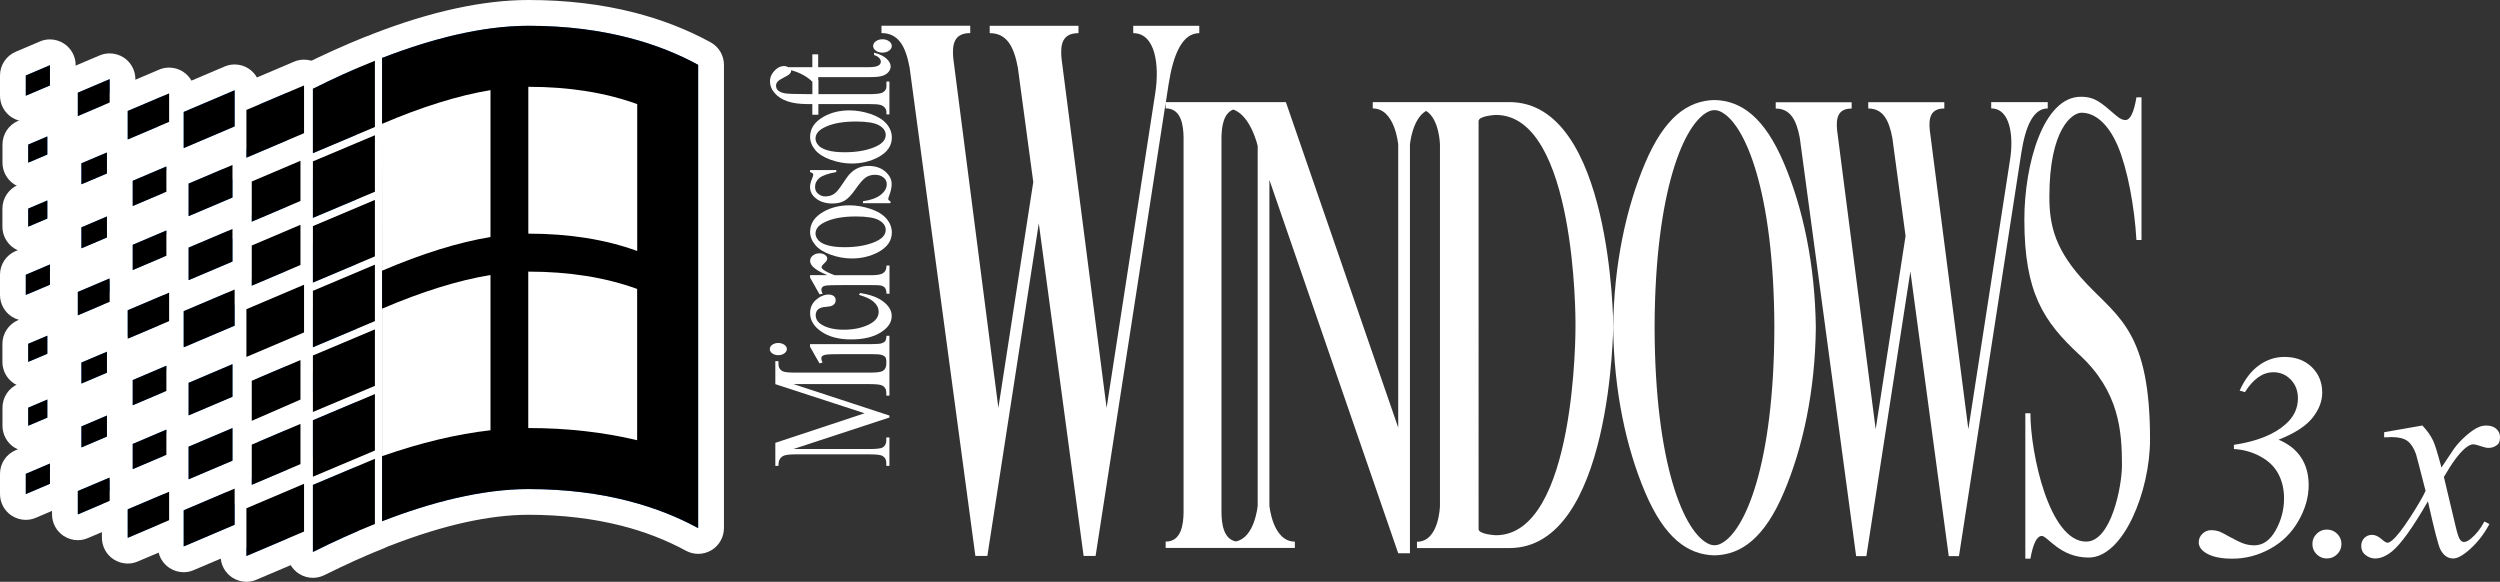 <?xml version="1.0" encoding="utf-8"?>
<!-- Generator: Adobe Illustrator 26.5.0, SVG Export Plug-In . SVG Version: 6.00 Build 0)  -->
<svg version="1.1" id="Layer_1" xmlns="http://www.w3.org/2000/svg" xmlns:xlink="http://www.w3.org/1999/xlink" x="0px" y="0px"
	 viewBox="0 0 3839 893.4" style="enable-background:new 0 0 3839 893.4;" xml:space="preserve">
<rect x="0" y="0" width="3839" height="893.4" fill="#333333" stroke="none"/>
<style type="text/css">
	.st0{fill:#FFFFFF;}
	.st1{fill:none;stroke:#231F20;stroke-width:2.673;stroke-miterlimit:10;}
	.st2{fill:#3E96FF;}
	.st3{fill:#FF3C22;}
	.st4{fill:#3C8929;}
	.st5{fill:#FFC200;}
	.st6{fill:none;stroke:#231F20;stroke-width:3.217;stroke-miterlimit:10;}
	.st7{fill:none;stroke:#231F20;stroke-width:3.265;stroke-miterlimit:10;}
	.st8{fill:none;stroke:#231F20;stroke-width:2.646;stroke-miterlimit:10;}
	.st9{fill:none;stroke:#231F20;stroke-width:3.184;stroke-miterlimit:10;}
	.st10{fill:none;stroke:#231F20;stroke-width:3.231;stroke-miterlimit:10;}
	.st11{fill:none;stroke:#231F20;stroke-width:2.077;stroke-miterlimit:10;}
	.st12{fill:none;stroke:#231F20;stroke-width:1.917;stroke-miterlimit:10;}
	.st13{fill:none;stroke:#231F20;stroke-width:2.029;stroke-miterlimit:10;}
	.st14{fill:none;stroke:#231F20;stroke-width:1.869;stroke-miterlimit:10;}
</style>
<g>
	<g>
		<path class="st0" d="M1359.3,523.8c-1.2,1.5-3,2.6-5.5,3.4c-2.5,0.8-7.4,1.2-14.8,1.2h-95.1v4.1l14.5,25.5l4.7-1.3
			c-1.3-2.5-1.9-4.6-1.9-6.3c0-1.6,0.5-2.9,1.6-3.8c1.1-0.9,3-1.6,5.7-2c3.8-0.6,12.1-0.8,24.9-0.8h45.6c7.3,0,12.3,0.4,14.9,1.2
			c2.6,0.8,4.4,2,5.6,3.4c0.9,1.1,1.4,3.2,1.6,6.1h-0.1v4.3c0,4.9-1.8,8.5-5.4,10.8c-2.7,1.7-9.4,2.6-20.2,2.6H1221
			c-9.8,0-16.1-0.7-18.9-2c-4.5-2.2-6.7-6-6.7-11.4v-4.3h-4.8v35.4l137.1,44.7l-137.1,45.4v35.4h4.8c0-5.1,0.8-8.8,2.5-11.1
			c1.7-2.3,3.8-3.9,6.3-4.8c3.4-1.2,9-1.8,16.8-1.8h114.4c9.8,0,16.1,0.7,18.9,2c4.5,2.2,6.7,6,6.7,11.3v4.4h4.8v-43.6h-4.8v4.4
			c0,4.9-1.8,8.5-5.4,10.8c-2.7,1.7-9.4,2.5-20.2,2.5h-117l147.4-48.4v-3l-147.4-48.3h117c9.8,0,16.1,0.7,18.9,2
			c4.5,2.2,6.7,5.9,6.7,11.3v4.4h4.8v-50.9v-2.2v-38.8h-4.6C1361.1,519.5,1360.5,522.3,1359.3,523.8z"/>
		<path class="st0" d="M1204.4,542.6c2.6-1.8,3.9-4.1,3.9-6.6s-1.3-4.8-3.9-6.6c-2.6-1.8-5.7-2.7-9.3-2.7c-3.6,0-6.7,0.9-9.2,2.7
			c-2.5,1.8-3.8,4-3.8,6.6c0,2.6,1.3,4.9,3.8,6.7c2.5,1.8,5.6,2.7,9.2,2.7C1198.7,545.4,1201.8,544.5,1204.4,542.6z"/>
		<path class="st0" d="M1356.8,463.4c-8.4-6.6-20.4-11.1-36-13.4l-1.8,2.7c10.4,3.2,17.6,6.5,21.6,9.9c5.8,4.8,8.7,10.2,8.7,16.2
			c0,8.4-5.4,15.1-16.2,20.1c-10.8,5-23.3,7.4-37.4,7.4c-13.9,0-25-2.5-33.5-7.5c-6.4-3.8-9.6-8.7-9.6-14.9c0-3.8,1.3-6.8,3.9-9
			c2.7-2.2,6.5-3.4,11.6-3.7c5.1-0.3,8.5-1,10.3-2.1c3.3-1.8,4.9-4.6,4.9-8.2c0-2.7-1-4.8-3-6.3c-2-1.5-4.7-2.3-7.9-2.3
			c-6.6,0-13,2.7-19.2,8c-6.2,5.4-9.2,12.2-9.2,20.5c0,11.1,5.8,20.6,17.4,28.5c11.6,7.9,26.7,11.9,45.3,11.9
			c19.2,0,34.4-3.6,45.7-10.7c11.3-7.1,16.9-15.5,16.9-25.1C1369.4,477.4,1365.2,470,1356.8,463.4z"/>
		<path class="st0" d="M1265.8,404.3c3-2.7,4.5-5.1,4.5-7.2c0-2.2-1.2-4.1-3.5-5.7c-2.3-1.6-5.2-2.4-8.5-2.4c-3.8,0-7.1,1.1-10,3.3
			c-2.9,2.2-4.3,5-4.3,8.4c0,7.4,8.9,14.7,26.6,21.8h-26.6v3.9l14.5,25.6l4.7-0.9c-1.3-2.4-1.9-4.6-1.9-6.5c0-1.6,0.6-2.9,1.8-4
			c1.2-1.1,3.1-1.8,5.8-2.2c2.6-0.4,10.8-0.6,24.6-0.6h45.9c6.9,0,11.1,0.2,12.5,0.5c3,0.6,5.2,1.7,6.6,3.2c1.9,2.1,2.8,5.3,2.8,9.6
			h4.6v-43.3h-4.6c0,3.8-0.8,6.7-2.3,8.8c-1.6,2-3.5,3.4-5.8,4.2c-3.4,1.2-8.3,1.8-14.9,1.8h-56.7c-8.1-3-13.9-5.8-17.4-8.6
			c-1.7-1.3-2.6-2.5-2.6-3.6C1261.4,409,1262.9,407,1265.8,404.3z"/>
		<path class="st0" d="M1336.6,320.7c-10.9-3.6-21.6-5.4-32.2-5.4c-15.1,0-28.4,3.3-40,9.9c-13.6,7.8-20.4,18-20.4,30.8
			c0,7,2.6,13.7,7.7,19.9c5.1,6.3,13,11.3,23.8,15.2c10.7,3.8,21.5,5.8,32.4,5.8c14.9,0,28.3-3.2,40.3-9.5
			c14.2-7.5,21.3-17.6,21.3-30.4c0-7.8-2.8-14.9-8.3-21.3C1355.6,329.3,1347.4,324.3,1336.6,320.7z M1341.5,372.3
			c-12.5,4.9-27.3,7.3-44.6,7.3c-10.7,0-19.4-1-26.2-3c-6.8-2-11.6-4.7-14.3-8c-2.7-3.3-4.1-6.6-4.1-9.8c0-6.8,4.1-12.3,12.4-16.7
			c12.1-6.5,28.6-9.7,49.6-9.7c16.8,0,28.6,1.9,35.5,5.8c6.9,3.9,10.3,8.8,10.3,14.8C1360.2,361,1354,367.4,1341.5,372.3z"/>
		<path class="st0" d="M1359.5,263.5c-6.6-5.8-15.3-8.7-26-8.7c-14,0-25.2,6.2-33.7,18.7l-9.2,13.5c-4,5.8-7.7,9.7-11.2,11.6
			c-3.4,2-7.6,3-12.4,3c-3.9,0-7.4-1.3-10.6-4c-3.2-2.6-4.8-6.1-4.8-10.4c0-5.7,2.3-10.3,6.8-14c4.6-3.7,13.2-6.7,25.8-9v-3h-40.3v3
			c2.1,0.7,3.4,1.4,4,1.9c0.6,0.6,0.9,1.3,0.9,2.3c0,1-0.6,3.1-1.9,6.3c-2,4.7-3,8.8-3,12.1c0,7.6,3.3,13.7,9.8,18.5
			c6.5,4.8,14.7,7.2,24.4,7.2c7.5,0,13.7-1.4,18.6-4.2c5-2.8,10.6-8.6,16.8-17.5c6.2-8.9,11.3-14.9,15.4-17.9c4-3,9-4.5,15-4.5
			c4.9,0,9.1,1.3,12.6,4c3.5,2.7,5.2,6.1,5.2,10.4c0,6-3.1,11.5-9.2,16.3c-6.1,4.9-15.2,8.2-27.3,9.9v3h42.2v-3
			c-2.2-0.8-3.4-1.9-3.4-3.3c0-1.3,0.4-3,1.3-5c2.6-6.6,3.9-12.6,3.9-17.7C1369.4,275.8,1366.1,269.3,1359.5,263.5z"/>
		<path class="st0" d="M1336.6,174.9c-10.9-3.6-21.6-5.4-32.2-5.4c-15.1,0-28.4,3.3-40,9.9c-13.6,7.8-20.4,18-20.4,30.8
			c0,7,2.6,13.7,7.7,19.9c5.1,6.3,13,11.3,23.8,15.2c10.7,3.8,21.5,5.8,32.4,5.8c14.9,0,28.3-3.2,40.3-9.5
			c14.2-7.5,21.3-17.6,21.3-30.4c0-7.8-2.8-14.9-8.3-21.3C1355.6,183.5,1347.4,178.5,1336.6,174.9z M1341.5,226.5
			c-12.5,4.9-27.3,7.3-44.6,7.3c-10.7,0-19.4-1-26.2-3c-6.8-2-11.6-4.7-14.3-8c-2.7-3.3-4.1-6.6-4.1-9.8c0-6.8,4.1-12.3,12.4-16.7
			c12.1-6.5,28.6-9.7,49.6-9.7c16.8,0,28.6,1.9,35.5,5.8c6.9,3.9,10.3,8.8,10.3,14.8C1360.2,215.2,1354,221.6,1341.5,226.5z"/>
		<path class="st0" d="M1209.7,155.7c8.2,2.7,18.2,4.1,30,4.1h7.7v16.4h9.3v-16.4h77.8c8.4,0,14.1,0.4,17.1,1.2
			c2.9,0.8,5.3,2.2,7,4.2c1.7,2,2.6,4.3,2.6,6.7v3.8h4.6v-50.5h-4.6v7.7c0,3.8-1.9,6.9-5.7,9.1c-2.9,1.7-9.9,2.6-20.9,2.6h-77.8
			v-21.8h-0.3v-4.4h79.6c8.5,0,14.8-0.6,18.9-1.9c4.1-1.3,7.2-3.3,9.4-6c2.2-2.7,3.3-5.5,3.3-8.3c0-4.2-2.1-8.2-6.4-12.2
			c-4.3-3.9-10.6-7-19.1-9.1v3.6c3.4,1.1,6.1,2.5,7.8,4.4c1.8,1.9,2.6,3.9,2.6,5.9c0,2.5-1.3,4.5-4,6c-2.7,1.6-7.8,2.4-15.5,2.4
			h-76.7V83.4h-9v19.8h-36.9c-2-1.2-4.1-1.8-6.3-1.8c-4.8,0-9.2,1.8-13,5.4c-5.9,5.4-8.8,11.4-8.8,17.8c0,7,2.5,13.2,7.6,18.8
			C1194.9,148.9,1201.5,153,1209.7,155.7z M1194.1,125.4c1.6-1.9,4.8-4,9.5-6.3c4.7-2.3,7.7-4.2,9.2-5.8c1.4-1.6,2.1-3.1,2.1-4.5
			c0-0.4-0.1-0.7-0.1-1.1c5.4,1.7,9.3,3,11.8,4.1c6.2,2.8,11.6,5.9,16.1,9.5c1.8,1.4,3.4,2.9,4.8,4.3v18.9h-8.5
			c-18.4,0-29.9-0.4-34.3-1.3c-4.4-0.9-7.7-2.3-9.8-4.2s-3.2-4.4-3.2-7.2C1191.6,129.5,1192.4,127.4,1194.1,125.4z"/>
		<path class="st0" d="M1365.2,63.3c-2.8-2-6.2-3-10.1-3c-4,0-7.3,1-10.1,3c-2.8,2-4.2,4.4-4.2,7.3c0,2.8,1.4,5.2,4.1,7.2
			c2.8,2,6.2,3,10.2,3c4,0,7.3-1,10.1-3c2.8-2,4.2-4.4,4.2-7.2C1369.4,67.7,1368,65.3,1365.2,63.3z"/>
		<path class="st0" d="M3204.8,436.3C3156,385.1,3147,347.1,3147,302c0-103.2,34.7-128.9,49.4-128.9c20.4,0,40.9,16.4,55.8,51.3
			c14.8,34.9,25.6,93.2,28.5,144.1h7.8v-219h-7.8c-3.8,23.2-9.5,34.9-17,34.9c-4.2,0-9.2-2.5-14.8-7.5
			c-22.2-18.8-31.1-28.3-53.6-28.3c-57.5,0-86.7,103.2-86.7,188.7c0,112.4,29.6,156.6,84.7,207.6c61,56.4,65.2,116.9,65.2,169.8
			c0,30.8-16.1,117-55,117c-56.6,0-85.6-135.6-85.6-197.1h-7.8v223.3h7.8c4.1-23.2,10-34.9,17.6-34.9c8.6,0,27.9,33.2,71.9,33.2
			c53.3,0,94.2-101.8,94.2-181.3C3301.7,511.9,3254.3,488.3,3204.8,436.3z"/>
		<path class="st0" d="M2317.9,156.8H2251h-11.8h-35h-28.4h-17.7h-4.2H2108v9.7c34.3,0,39.1,55.4,39.1,55.4v434.7l-172.5-499.8
			h-25.3h-14.7h-0.3h-3h-28.1h-19.2h-8.4H1853h-12.6h-22.7h-27.4l4.1-26.8l0,0c7.2-46.6,21.1-79.1,47.2-79.1l0-11.3h-42.8H1783
			h-42.8l0,11.3c34.2,0,40.4,49.4,33.9,91.5l0,0l-74.8,484l-65.9-510.7l0,0c0,0,0,0,0,0l-3.4-26.5c-1.8-20.9,1.1-38.3,26.1-38.3
			l0-11.3h-51.3h-7.4h-18.9h-5.5h-53.2v11.3c25.8,0,37.1,19.8,43.2,52.9l23.7,175.7l-53.6,346.8l-65.9-510.7l0,0c0,0,0,0,0,0
			l-3.4-26.5c-1.8-20.9,1.1-38.3,26.1-38.3l0-11.3h-49.8h-8.9h-18.9h-4h-54.7v11.3c25.8,0,37.1,19.8,43.2,52.9l101,750v0l0,0h18.4h0
			l79-510.8l68.8,510.8v0l0,0h18.4h0l107.6-695.9v8.6c24.2,0,27.2,26.3,27.5,44.6v576.1c-0.3,18.3-3.4,44.6-27.5,44.6v9.7h27.5h22.7
			h12.6h22.7h16.5h11.1h35h4.2h46.1v-9.7c-34.3,0-39.1-55.4-39.1-55.4V276.3l197.8,573.3v0h18v-56.2h0v-84.5l0,0V221.9
			c0,0,3.4-39.1,24.8-51.6c20.5,12.5,21.3,51.6,21.3,51.6v554.6c0,0-1,55.4-35.3,55.4v9.7h45.7h29.4h66.9
			c157.3,0,159.4-342.4,159.4-342.4S2475.2,156.8,2317.9,156.8z M1931.3,776.5c0,0-4.3,49.3-33.6,54.9c-19.1-3.8-21.7-27.3-22-44.1
			V211.2c0.3-15.6,2.5-37,18.1-43c27,9.4,37.5,55.8,37.5,55.9v0l0,0V776.5z M2297.1,821.9c0,0-26.6-1.2-26.6-9.5V186
			c0-8.3,26.6-9.5,26.6-9.5c123.4,0,122.2,318.5,122.2,318.5v8.4C2419.3,503.4,2420.5,821.9,2297.1,821.9z"/>
		<path class="st0" d="M2632.8,153.6c-41.3,0.9-76.8,26.8-106.5,96.7c-29.2,68.8-48,155.5-49.1,252.9
			c1.2,97.4,19.9,184.2,49.1,252.9c29.7,69.9,65.2,95.8,106.5,96.7c41.3-0.9,76.8-26.8,106.5-96.7c29.2-68.8,48-155.5,49.1-252.9
			c-1.2-97.4-19.9-184.2-49.1-252.9C2709.6,180.4,2674.1,154.5,2632.8,153.6z M2640.4,835.8c-4.9,2-10.4,2-15.3,0
			c-38.9-16.1-83.8-122.7-84.3-332.6c0.5-209.9,45.4-316.5,84.3-332.6c4.9-2,10.4-2,15.3,0c38.9,16.1,83.8,122.7,84.3,332.6
			C2724.2,713.1,2679.3,819.7,2640.4,835.8z"/>
		<path class="st0" d="M3144.5,166.5l0-9.7h-36.6h-13.6h-36.6l0,9.7c29.3,0,34.6,42.3,29,78.3l0,0l-64.1,414.3l-59.3-459.7
			c-1.6-17.9,0.9-32.8,22.4-32.8l0-9.7h-43.9h-6.4h-16.2h-4.7h-45.6l0,9.7c22.1,0,31.8,17,37,45.3l20.3,150.4l-45.9,296.9
			l-59.3-459.7c-1.6-17.9,0.9-32.8,22.4-32.8l0-9.7h-42.6h-7.6H2777h-3.4h-46.8v9.7c22.1,0,31.8,17,37,45.3l86.5,642v0l0,0h15.7h0
			l67.6-437.2l58.9,437.2l0,0h0h15.7h0l95.8-619.6v0C3110.3,194.3,3122.1,166.5,3144.5,166.5z"/>
		<path class="st0" d="M3550.9,641.8c10-12.5,15.1-25.4,15.1-38.9c0-15.8-5.4-28.9-16.1-39.3c-10.7-10.3-24.7-15.5-42-15.5
			c-14.2,0-27.3,4.4-39.3,13.1c-12,8.7-21.7,21.6-29.4,38.6l8.1,2.4c12.8-20.4,27.4-30.6,43.8-30.6c10.4,0,19.3,3.8,26.6,11.3
			c7.3,7.6,11,17.1,11,28.7c0,15.4-6.3,28.7-18.9,39.8c-17.5,15.7-43.9,26.3-79.4,31.7v6.4c14.8,0.9,28.5,4.7,40.9,11.6
			c12.5,6.8,21.6,15.7,27.4,26.7c5.8,11,8.7,23.5,8.7,37.6c0,17.3-4.3,33.6-12.9,49c-8.6,15.3-19.5,23-32.7,23
			c-5.4,0-10.7-0.8-15.8-2.5c-5.1-1.7-12.3-5.1-21.5-10.2c-9.2-5.1-14.9-8.1-17.3-8.8c-3.8-1.2-7.6-1.8-11.4-1.8
			c-5.4,0-10,1.8-13.8,5.5c-3.7,3.7-5.6,8.1-5.6,13.2c0,5.9,3.2,11,9.5,15.4c9.5,6.5,23.5,9.7,42,9.7c20.2,0,39.6-5,58-15.1
			c18.4-10,32.9-24.3,43.5-42.7c10.6-18.4,15.8-36.8,15.8-55.1c0-16.6-3.9-30.8-11.7-42.6c-7.8-11.8-19.3-20.9-34.5-27.2
			C3523.6,665.5,3540.9,654.3,3550.9,641.8z"/>
		<path class="st0" d="M3573.1,813.2c-6.2,0-11.4,2.2-15.7,6.5c-4.3,4.3-6.5,9.6-6.5,15.7c0,6.2,2.2,11.4,6.5,15.7
			c4.3,4.3,9.6,6.5,15.7,6.5c6.2,0,11.4-2.2,15.8-6.5c4.4-4.3,6.6-9.6,6.6-15.7c0-6.2-2.2-11.4-6.5-15.7
			C3584.7,815.4,3579.4,813.2,3573.1,813.2z"/>
		<path class="st0" d="M3785.3,688.5c4.8-4.1,9-6.2,12.5-6.2c2.3,0,7,1.2,13.9,3.5c3.5,1.3,6.8,2,9.9,2c5.3,0,10-1.8,14.1-5.5
			c2.2-2.1,3.3-5.9,3.3-11.4c0-4.8-1.9-8.9-5.6-12.3c-3.7-3.4-8.8-5.1-15.1-5.1c-4.3,0-8.1,0.7-11.7,2.2c-5.6,2.3-12,6.7-19.4,13.1
			c-7.3,6.4-13.6,13.1-18.7,20.1l-19.4,29c-6-22.4-10.3-36.3-13-41.6c-3.7-7.6-9.1-15.3-16.3-22.9l-58.7,10.3v7.9
			c4.4-0.3,8.3-0.4,11.7-0.4c10.6,0,18.6,2,24,5.9c5.4,4,9.8,10.7,13.2,20.2c0.7,2.1,5.6,20.9,14.7,56.5c-3.7,8.2-11.4,21.6-23.3,40
			c-11.9,18.5-21.3,30.5-28.2,36.1c-2.8,2.3-5.1,3.5-6.8,3.5c-2.1,0-5-1.7-8.8-5.1c-5.3-4.7-10.3-7-15-7c-4.7,0-8.7,1.6-11.9,4.8
			c-3.2,3.2-4.8,7.3-4.8,12.1c0,5.4,1.8,9.8,5.3,13c4.8,4.3,10.2,6.4,16.1,6.4c8.4,0,17-3.7,26-11c13.8-11.4,32.1-37,55-76.8
			c9.7,43.6,16.1,68.2,19.1,73.9c4.8,9.2,11.4,13.9,19.6,13.9c5.6,0,12.4-3.2,20.5-9.7c14.2-11.4,26-25.8,35.2-43.1l-7.7-4
			c-5.7,10.9-12.6,19.7-20.7,26.4c-4.1,3.4-7.7,5.1-10.8,5.1c-1.9,0-3.8-1.1-5.7-3.4c-1.9-2.3-4.3-9.2-7-20.8l-18-75.7
			C3765.4,710.8,3776.2,696.1,3785.3,688.5z"/>
	</g>
	<g>
		<g>
			<path class="st2" d="M378.4,873.6c-3.8,0-7.6-1.1-10.9-3.3c-5.5-3.7-8.9-9.9-8.9-16.5v-73.3c0-7.9,4.7-15.1,12-18.2l88.5-37.6
				c2.5-1.1,5.1-1.6,7.7-1.6c3.8,0,7.6,1.1,10.9,3.3c5.5,3.7,8.9,9.9,8.9,16.5v73.3c0,7.9-4.7,15.1-12,18.2l-88.5,37.6
				C383.7,873.1,381,873.6,378.4,873.6z"/>
			<path class="st0" d="M466.9,742.9v73.3l-88.5,37.6v-73.3L466.9,742.9 M466.9,703.3c-5.2,0-10.5,1-15.5,3.2l-88.5,37.6
				c-14.6,6.2-24.1,20.6-24.1,36.4v73.3c0,13.3,6.7,25.7,17.7,33c6.6,4.3,14.2,6.6,21.8,6.6c5.2,0,10.5-1,15.5-3.2l88.5-37.6
				c14.6-6.2,24.1-20.6,24.1-36.4v-73.3c0-13.3-6.7-25.7-17.7-33C482.2,705.6,474.5,703.3,466.9,703.3L466.9,703.3z"/>
		</g>
		<g>
			<path class="st2" d="M119.5,809.7c-3.8,0-7.6-1.1-10.9-3.3c-5.5-3.7-8.9-9.9-8.9-16.5V754c0-7.9,4.7-15.1,12-18.2l48.9-20.8
				c2.5-1.1,5.1-1.6,7.7-1.6c3.8,0,7.6,1.1,10.9,3.3c5.5,3.7,8.9,9.9,8.9,16.5v35.9c0,7.9-4.7,15.1-12,18.2l-48.9,20.8
				C124.7,809.2,122.1,809.7,119.5,809.7z"/>
			<path class="st0" d="M168.4,733.3v35.9l-48.9,20.8V754L168.4,733.3 M168.3,693.7c-5.2,0-10.5,1-15.5,3.2L104,717.6
				c-14.6,6.2-24.1,20.6-24.1,36.4v35.9c0,13.3,6.7,25.7,17.7,33c6.6,4.3,14.2,6.6,21.8,6.6c5.2,0,10.5-1,15.5-3.2l48.9-20.8
				c14.6-6.2,24.1-20.6,24.1-36.4v-35.9c0-13.3-6.7-25.7-17.7-33C183.6,695.9,176,693.7,168.3,693.7L168.3,693.7z"/>
		</g>
		<g>
			<path class="st2" d="M39.6,778.5c-3.8,0-7.6-1.1-10.9-3.3c-5.5-3.7-8.9-9.9-8.9-16.5v-31.1c0-7.9,4.7-15.1,12-18.2l37.1-15.8
				c2.5-1.1,5.1-1.6,7.7-1.6c3.8,0,7.6,1.1,10.9,3.3c5.5,3.7,8.9,9.9,8.9,16.5v31.1c0,7.9-4.7,15.1-12,18.2l-37.1,15.8
				C44.8,778,42.2,778.5,39.6,778.5z"/>
			<path class="st0" d="M76.7,711.8v31.1l-37.1,15.8v-31.1L76.7,711.8 M76.7,672.3c-5.2,0-10.5,1-15.5,3.2l-37.1,15.8
				C9.5,697.4,0,711.7,0,727.6v31.1c0,13.3,6.7,25.7,17.7,33c6.6,4.3,14.2,6.6,21.8,6.6c5.2,0,10.5-1,15.5-3.2l37.1-15.8
				c14.6-6.2,24.1-20.6,24.1-36.4v-31.1c0-13.3-6.7-25.7-17.7-33C91.9,674.5,84.3,672.3,76.7,672.3L76.7,672.3z"/>
		</g>
		<g>
			<path class="st2" d="M196.1,845.7c-3.8,0-7.6-1.1-10.9-3.3c-5.5-3.7-8.9-9.9-8.9-16.5v-43.7c0-7.9,4.7-15.1,12-18.2l63.6-27
				c2.5-1.1,5.1-1.6,7.7-1.6c3.8,0,7.6,1.1,10.9,3.3c5.5,3.7,8.9,9.9,8.9,16.5v43.7c0,7.9-4.7,15.1-12,18.2l-63.6,27
				C201.4,845.1,198.7,845.7,196.1,845.7z"/>
			<path class="st0" d="M259.7,755.1v43.7l-63.6,27v-43.7L259.7,755.1 M259.7,715.5c-5.2,0-10.5,1-15.5,3.2l-63.6,27
				c-14.6,6.2-24.1,20.6-24.1,36.4v43.7c0,13.3,6.7,25.7,17.7,33c6.6,4.3,14.2,6.6,21.8,6.6c5.2,0,10.5-1,15.5-3.2l63.6-27
				c14.6-6.2,24.1-20.6,24.1-36.4v-43.7c0-13.3-6.7-25.7-17.7-33C275,717.7,267.3,715.5,259.7,715.5L259.7,715.5z"/>
		</g>
		<g>
			<path class="st2" d="M282.1,858.9c-3.8,0-7.6-1.1-10.9-3.3c-5.5-3.7-8.9-9.9-8.9-16.5v-55.5c0-7.9,4.7-15.1,12-18.2l78.3-33.3
				c2.5-1.1,5.1-1.6,7.7-1.6c3.8,0,7.6,1.1,10.9,3.3c5.5,3.7,8.9,9.9,8.9,16.5v55.5c0,7.9-4.7,15.1-12,18.2l-78.3,33.3
				C287.3,858.4,284.7,858.9,282.1,858.9z"/>
			<path class="st0" d="M360.3,750.3v55.5l-78.3,33.3v-55.5L360.3,750.3 M360.3,710.7c-5.2,0-10.5,1-15.5,3.2l-78.3,33.3
				c-14.6,6.2-24.1,20.6-24.1,36.4v55.5c0,13.3,6.7,25.7,17.7,33c6.6,4.3,14.2,6.6,21.8,6.6c5.2,0,10.5-1,15.5-3.2l78.3-33.3
				c14.6-6.2,24.1-20.6,24.1-36.4v-55.5c0-13.3-6.7-25.7-17.7-33C375.6,712.9,368,710.7,360.3,710.7L360.3,710.7z"/>
		</g>
		<g>
			<path class="st2" d="M378.4,567.9c-3.8,0-7.6-1.1-10.9-3.3c-5.5-3.7-8.9-9.9-8.9-16.5v-73.3c0-7.9,4.7-15.1,12-18.2l88.5-37.6
				c2.5-1.1,5.1-1.6,7.7-1.6c3.8,0,7.6,1.1,10.9,3.3c5.5,3.7,8.9,9.9,8.9,16.5v73.3c0,7.9-4.7,15.1-12,18.2l-88.5,37.6
				C383.7,567.4,381,567.9,378.4,567.9z"/>
			<path class="st0" d="M466.9,437.2v73.3l-88.5,37.6v-73.3L466.9,437.2 M466.9,397.6c-5.2,0-10.5,1-15.5,3.2l-88.5,37.6
				c-14.6,6.2-24.1,20.6-24.1,36.4v73.3c0,13.3,6.7,25.7,17.7,33c6.6,4.3,14.2,6.6,21.8,6.6c5.2,0,10.5-1,15.5-3.2l88.5-37.6
				c14.6-6.2,24.1-20.6,24.1-36.4v-73.3c0-13.3-6.7-25.7-17.7-33C482.2,399.8,474.5,397.6,466.9,397.6L466.9,397.6z"/>
		</g>
		<g>
			<path class="st2" d="M119.5,504c-3.8,0-7.6-1.1-10.9-3.3c-5.5-3.7-8.9-9.9-8.9-16.5v-35.9c0-7.9,4.7-15.1,12-18.2l48.9-20.8
				c2.5-1.1,5.1-1.6,7.7-1.6c3.8,0,7.6,1.1,10.9,3.3c5.5,3.7,8.9,9.9,8.9,16.5v35.9c0,7.9-4.7,15.1-12,18.2l-48.9,20.8
				C124.7,503.4,122.1,504,119.5,504z"/>
			<path class="st0" d="M168.4,427.5v35.9l-48.9,20.8v-35.9L168.4,427.5 M168.3,387.9c-5.2,0-10.5,1-15.5,3.2L104,411.9
				c-14.6,6.2-24.1,20.6-24.1,36.4v35.9c0,13.3,6.7,25.7,17.7,33c6.6,4.3,14.2,6.6,21.8,6.6c5.2,0,10.5-1,15.5-3.2l48.9-20.8
				c14.6-6.2,24.1-20.6,24.1-36.4v-35.9c0-13.3-6.7-25.7-17.7-33C183.6,390.1,176,387.9,168.3,387.9L168.3,387.9z"/>
		</g>
		<g>
			<path class="st2" d="M39.6,472.7c-3.8,0-7.6-1.1-10.9-3.3c-5.5-3.7-8.9-9.9-8.9-16.5v-31.1c0-7.9,4.7-15.1,12-18.2l37.1-15.8
				c2.5-1.1,5.1-1.6,7.7-1.6c3.8,0,7.6,1.1,10.9,3.3c5.5,3.7,8.9,9.9,8.9,16.5v31.1c0,7.9-4.7,15.1-12,18.2l-37.1,15.8
				C44.8,472.2,42.2,472.7,39.6,472.7z"/>
			<path class="st0" d="M76.7,406.1v31.1l-37.1,15.8v-31.1L76.7,406.1 M76.7,366.5c-5.2,0-10.5,1-15.5,3.2l-37.1,15.8
				C9.5,391.6,0,406,0,421.9v31.1c0,13.3,6.7,25.7,17.7,33c6.6,4.3,14.2,6.6,21.8,6.6c5.2,0,10.5-1,15.5-3.2l37.1-15.8
				c14.6-6.2,24.1-20.6,24.1-36.4v-31.1c0-13.3-6.7-25.7-17.7-33C91.9,368.7,84.3,366.5,76.7,366.5L76.7,366.5z"/>
		</g>
		<g>
			<path class="st2" d="M196.1,539.9c-3.8,0-7.6-1.1-10.9-3.3c-5.5-3.7-8.9-9.9-8.9-16.5v-43.7c0-7.9,4.7-15.1,12-18.2l63.6-27
				c2.5-1.1,5.1-1.6,7.7-1.6c3.8,0,7.6,1.1,10.9,3.3c5.5,3.7,8.9,9.9,8.9,16.5v43.7c0,7.9-4.7,15.1-12,18.2l-63.6,27
				C201.4,539.4,198.7,539.9,196.1,539.9z"/>
			<path class="st0" d="M259.7,449.4v43.7l-63.6,27v-43.7L259.7,449.4 M259.7,409.8c-5.2,0-10.5,1-15.5,3.2l-63.6,27
				c-14.6,6.2-24.1,20.6-24.1,36.4v43.7c0,13.3,6.7,25.7,17.7,33c6.6,4.3,14.2,6.6,21.8,6.6c5.2,0,10.5-1,15.5-3.2l63.6-27
				c14.6-6.2,24.1-20.6,24.1-36.4v-43.7c0-13.3-6.7-25.7-17.7-33C275,412,267.3,409.8,259.7,409.8L259.7,409.8z"/>
		</g>
		<g>
			<path class="st2" d="M282.1,553.1c-3.8,0-7.6-1.1-10.9-3.3c-5.5-3.7-8.9-9.9-8.9-16.5v-55.5c0-7.9,4.7-15.1,12-18.2l78.3-33.3
				c2.5-1.1,5.1-1.6,7.7-1.6c3.8,0,7.6,1.1,10.9,3.3c5.5,3.7,8.9,9.9,8.9,16.5v55.5c0,7.9-4.7,15.1-12,18.2l-78.3,33.3
				C287.3,552.6,284.7,553.1,282.1,553.1z"/>
			<path class="st0" d="M360.3,444.6v55.5l-78.3,33.3v-55.5L360.3,444.6 M360.3,405c-5.2,0-10.5,1-15.5,3.2l-78.3,33.3
				c-14.6,6.2-24.1,20.6-24.1,36.4v55.5c0,13.3,6.7,25.7,17.7,33c6.6,4.3,14.2,6.6,21.8,6.6c5.2,0,10.5-1,15.5-3.2l78.3-33.3
				c14.6-6.2,24.1-20.6,24.1-36.4v-55.5c0-13.3-6.7-25.7-17.7-33C375.6,407.2,368,405,360.3,405L360.3,405z"/>
		</g>
		<g>
			<path class="st2" d="M386.6,666c-3.8,0-7.6-1.1-10.8-3.2c-5.6-3.7-8.9-9.9-8.9-16.6v-61.5c0-7.9,4.7-15.1,12-18.2l74.8-31.8
				c2.5-1.1,5.1-1.6,7.7-1.6c3.8,0,7.6,1.1,10.9,3.3c5.5,3.7,8.9,9.9,8.9,16.5v60.7c0,7.9-4.7,15-11.9,18.1l-74.8,32.6
				C392,665.4,389.3,666,386.6,666z"/>
			<path class="st0" d="M461.4,552.9v60.7l-74.8,32.6v-61.5L461.4,552.9 M461.4,513.3c-5.2,0-10.5,1-15.5,3.2l-74.8,31.8
				c-14.6,6.2-24.1,20.6-24.1,36.4v61.5c0,13.3,6.7,25.8,17.9,33.1c6.5,4.3,14.1,6.5,21.7,6.5c5.4,0,10.7-1.1,15.8-3.3l74.8-32.6
				c14.4-6.3,23.8-20.5,23.8-36.3v-60.7c0-13.3-6.7-25.7-17.7-33C476.7,515.5,469.1,513.3,461.4,513.3L461.4,513.3z"/>
		</g>
		<g>
			<path class="st2" d="M125,608.8c-3.8,0-7.6-1.1-10.9-3.3c-5.5-3.7-8.9-9.9-8.9-16.5v-32.3c0-7.9,4.7-15.1,12-18.2l39.2-16.7
				c2.5-1.1,5.1-1.6,7.7-1.6c3.8,0,7.6,1.1,10.9,3.3c5.5,3.7,8.9,9.9,8.9,16.5v32.3c0,7.9-4.7,15.1-12,18.2l-39.2,16.7
				C130.2,608.3,127.6,608.8,125,608.8z"/>
			<path class="st0" d="M164.2,540.1v32.3L125,589v-32.3L164.2,540.1 M164.2,500.5c-5.2,0-10.5,1-15.5,3.2l-39.2,16.7
				c-14.6,6.2-24.1,20.6-24.1,36.4V589c0,13.3,6.7,25.7,17.7,33c6.6,4.3,14.2,6.6,21.8,6.6c5.2,0,10.5-1,15.5-3.2l39.2-16.7
				c14.6-6.2,24.1-20.6,24.1-36.4v-32.3c0-13.3-6.7-25.7-17.7-33C179.4,502.7,171.8,500.5,164.2,500.5L164.2,500.5z"/>
		</g>
		<g>
			<path class="st2" d="M43.3,575.5c-3.8,0-7.6-1.1-10.9-3.3c-5.5-3.7-8.9-9.9-8.9-16.5v-27.8c0-7.9,4.7-15.1,12-18.2L65,497.2
				c2.5-1.1,5.1-1.6,7.7-1.6c3.8,0,7.6,1.1,10.9,3.3c5.5,3.7,8.9,9.9,8.9,16.5v27.8c0,7.9-4.7,15.1-12,18.2L51.1,574
				C48.6,575,46,575.5,43.3,575.5z"/>
			<path class="st0" d="M72.7,515.5v27.8l-29.4,12.5v-27.8L72.7,515.5 M72.7,475.9c-5.2,0-10.5,1-15.5,3.2l-29.4,12.5
				c-14.6,6.2-24.1,20.6-24.1,36.4v27.8c0,13.3,6.7,25.7,17.7,33c6.6,4.3,14.2,6.6,21.8,6.6c5.2,0,10.5-1,15.5-3.2l29.4-12.5
				c14.6-6.2,24.1-20.6,24.1-36.4v-27.8c0-13.3-6.7-25.7-17.7-33C88,478.1,80.4,475.9,72.7,475.9L72.7,475.9z"/>
		</g>
		<g>
			<path class="st2" d="M203.8,642.1c-3.8,0-7.6-1.1-10.9-3.3c-5.5-3.7-8.9-9.9-8.9-16.5v-38.7c0-7.9,4.7-15.1,12-18.2l51.7-22
				c2.5-1.1,5.1-1.6,7.7-1.6c3.8,0,7.6,1.1,10.9,3.3c5.5,3.7,8.9,9.9,8.9,16.5v38.7c0,7.9-4.7,15.1-12,18.2l-51.7,22
				C209.1,641.6,206.4,642.1,203.8,642.1z"/>
			<path class="st0" d="M255.5,561.6v38.7l-51.7,22v-38.7L255.5,561.6 M255.5,522c-5.2,0-10.5,1-15.5,3.2l-51.7,22
				c-14.6,6.2-24.1,20.6-24.1,36.4v38.7c0,13.3,6.7,25.7,17.7,33c6.6,4.3,14.2,6.6,21.8,6.6c5.2,0,10.5-1,15.5-3.2l51.7-22
				c14.6-6.2,24.1-20.6,24.1-36.4v-38.7c0-13.3-6.7-25.7-17.7-33C270.8,524.2,263.2,522,255.5,522L255.5,522z"/>
		</g>
		<g>
			<path class="st2" d="M289.6,657.7c-3.8,0-7.6-1.1-10.9-3.3c-5.5-3.7-8.9-9.9-8.9-16.5v-50c0-7.9,4.7-15.1,12-18.2l67.3-28.6
				c2.5-1.1,5.1-1.6,7.7-1.6c3.8,0,7.6,1.1,10.9,3.3c5.5,3.7,8.9,9.9,8.9,16.5v50c0,7.9-4.7,15.1-12,18.2l-67.3,28.6
				C294.9,657.2,292.3,657.7,289.6,657.7z"/>
			<path class="st0" d="M357,559.2v50l-67.3,28.6v-50L357,559.2 M357,519.6c-5.2,0-10.5,1-15.5,3.2l-67.3,28.6
				c-14.6,6.2-24.1,20.6-24.1,36.4v50c0,13.3,6.7,25.7,17.7,33c6.6,4.3,14.2,6.6,21.8,6.6c5.2,0,10.5-1,15.5-3.2l67.3-28.6
				c14.6-6.2,24.1-20.6,24.1-36.4v-50c0-13.3-6.7-25.7-17.7-33C372.2,521.9,364.6,519.6,357,519.6L357,519.6z"/>
		</g>
		<g>
			<path class="st2" d="M386.6,764.3c-3.8,0-7.6-1.1-10.9-3.3c-5.5-3.7-8.9-9.9-8.9-16.5v-61.7c0-7.9,4.7-15.1,12-18.2l74.8-31.8
				c2.5-1.1,5.1-1.6,7.7-1.6c3.8,0,7.6,1.1,10.9,3.3c5.5,3.7,8.9,9.9,8.9,16.5v61.7c0,7.9-4.7,15.1-12,18.2l-74.8,31.8
				C391.9,763.8,389.2,764.3,386.6,764.3z"/>
			<path class="st0" d="M461.4,650.9v61.7l-74.8,31.8v-61.7L461.4,650.9 M461.4,611.4c-5.2,0-10.5,1-15.5,3.2l-74.8,31.8
				c-14.6,6.2-24.1,20.6-24.1,36.4v61.7c0,13.3,6.7,25.7,17.7,33c6.6,4.3,14.2,6.6,21.8,6.6c5.2,0,10.5-1,15.5-3.2l74.8-31.8
				c14.6-6.2,24.1-20.6,24.1-36.4v-61.7c0-13.3-6.7-25.7-17.7-33C476.7,613.6,469.1,611.4,461.4,611.4L461.4,611.4z"/>
		</g>
		<g>
			<path class="st2" d="M125,706.9c-3.8,0-7.6-1.1-10.9-3.3c-5.5-3.7-8.9-9.9-8.9-16.5v-32.3c0-7.9,4.7-15.1,12-18.2l39.2-16.7
				c2.5-1.1,5.1-1.6,7.7-1.6c3.8,0,7.6,1.1,10.9,3.3c5.5,3.7,8.9,9.9,8.9,16.5v32.3c0,7.9-4.7,15.1-12,18.2l-39.2,16.7
				C130.2,706.4,127.6,706.9,125,706.9z"/>
			<path class="st0" d="M164.2,638.1v32.3L125,687.1v-32.3L164.2,638.1 M164.2,598.6c-5.2,0-10.5,1-15.5,3.2l-39.2,16.7
				c-14.6,6.2-24.1,20.6-24.1,36.4v32.3c0,13.3,6.7,25.7,17.7,33c6.6,4.3,14.2,6.6,21.8,6.6c5.2,0,10.5-1,15.5-3.2l39.2-16.7
				c14.6-6.2,24.1-20.6,24.1-36.4v-32.3c0-13.3-6.7-25.7-17.7-33C179.4,600.8,171.8,598.6,164.2,598.6L164.2,598.6z"/>
		</g>
		<g>
			<path class="st2" d="M43.3,673.6c-3.8,0-7.6-1.1-10.9-3.3c-5.5-3.7-8.9-9.9-8.9-16.5V626c0-7.9,4.7-15.1,12-18.2L65,595.3
				c2.5-1.1,5.1-1.6,7.7-1.6c3.8,0,7.6,1.1,10.9,3.3c5.5,3.7,8.9,9.9,8.9,16.5v27.8c0,7.9-4.7,15.1-12,18.2L51.1,672
				C48.6,673.1,46,673.6,43.3,673.6z"/>
			<path class="st0" d="M72.7,613.5v27.8l-29.4,12.5V626L72.7,613.5 M72.7,574c-5.2,0-10.5,1-15.5,3.2l-29.4,12.5
				C13.2,595.8,3.8,610.2,3.8,626v27.8c0,13.3,6.7,25.7,17.7,33c6.6,4.3,14.2,6.6,21.8,6.6c5.2,0,10.5-1,15.5-3.2l29.4-12.5
				c14.6-6.2,24.1-20.6,24.1-36.4v-27.8c0-13.3-6.7-25.7-17.7-33C88,576.2,80.4,574,72.7,574L72.7,574z"/>
		</g>
		<g>
			<path class="st2" d="M203.8,740.2c-3.8,0-7.6-1.1-10.9-3.3c-5.5-3.7-8.9-9.9-8.9-16.5v-38.7c0-7.9,4.7-15.1,12-18.2l51.7-22
				c2.5-1.1,5.1-1.6,7.7-1.6c3.8,0,7.6,1.1,10.9,3.3c5.5,3.7,8.9,9.9,8.9,16.5v38.7c0,7.9-4.7,15.1-12,18.2l-51.7,22
				C209.1,739.7,206.4,740.2,203.8,740.2z"/>
			<path class="st0" d="M255.5,659.7v38.7l-51.7,22v-38.7L255.5,659.7 M255.5,620.1c-5.2,0-10.5,1-15.5,3.2l-51.7,22
				c-14.6,6.2-24.1,20.6-24.1,36.4v38.7c0,13.3,6.7,25.7,17.7,33c6.6,4.3,14.2,6.6,21.8,6.6c5.2,0,10.5-1,15.5-3.2l51.7-22
				c14.6-6.2,24.1-20.6,24.1-36.4v-38.7c0-13.3-6.7-25.7-17.7-33C270.8,622.3,263.2,620.1,255.5,620.1L255.5,620.1z"/>
		</g>
		<g>
			<path class="st2" d="M289.6,755.8c-3.8,0-7.6-1.1-10.9-3.3c-5.5-3.7-8.9-9.9-8.9-16.5v-50c0-7.9,4.7-15.1,12-18.2l67.3-28.6
				c2.5-1.1,5.1-1.6,7.7-1.6c3.8,0,7.6,1.1,10.9,3.3c5.5,3.7,8.9,9.9,8.9,16.5v50c0,7.9-4.7,15.1-12,18.2l-67.3,28.6
				C294.9,755.3,292.3,755.8,289.6,755.8z"/>
			<path class="st0" d="M357,657.3v50L289.6,736v-50L357,657.3 M357,617.7c-5.2,0-10.5,1-15.5,3.2l-67.3,28.6
				c-14.6,6.2-24.1,20.6-24.1,36.4v50c0,13.3,6.7,25.7,17.7,33c6.6,4.3,14.2,6.6,21.8,6.6c5.2,0,10.5-1,15.5-3.2l67.3-28.6
				c14.6-6.2,24.1-20.6,24.1-36.4v-50c0-13.3-6.7-25.7-17.7-33C372.2,619.9,364.6,617.7,357,617.7L357,617.7z"/>
		</g>
		<g>
			<path class="st2" d="M386.6,458.5c-3.8,0-7.6-1.1-10.9-3.3c-5.5-3.7-8.9-9.9-8.9-16.5V377c0-7.9,4.7-15.1,12-18.2l74.8-31.8
				c2.5-1.1,5.1-1.6,7.7-1.6c3.8,0,7.6,1.1,10.9,3.3c5.5,3.7,8.9,9.9,8.9,16.5v61.7c0,7.9-4.7,15.1-12,18.2l-74.8,31.8
				C391.9,458,389.2,458.5,386.6,458.5z"/>
			<path class="st0" d="M461.4,345.2v61.7l-74.8,31.8V377L461.4,345.2 M461.4,305.6c-5.2,0-10.5,1-15.5,3.2l-74.8,31.8
				c-14.6,6.2-24.1,20.6-24.1,36.4v61.7c0,13.3,6.7,25.7,17.7,33c6.6,4.3,14.2,6.6,21.8,6.6c5.2,0,10.5-1,15.5-3.2l74.8-31.8
				c14.6-6.2,24.1-20.6,24.1-36.4v-61.7c0-13.3-6.7-25.7-17.7-33C476.7,307.8,469.1,305.6,461.4,305.6L461.4,305.6z"/>
		</g>
		<g>
			<path class="st2" d="M125,401.1c-3.8,0-7.6-1.1-10.9-3.3c-5.5-3.7-8.9-9.9-8.9-16.5v-32.2c0-7.9,4.7-15.1,12-18.2l39.2-16.7
				c2.5-1.1,5.1-1.6,7.7-1.6c3.8,0,7.6,1.1,10.9,3.3c5.5,3.7,8.9,9.9,8.9,16.5v32.3c0,7.9-4.8,15.1-12.1,18.2l-39.2,16.6
				C130.2,400.6,127.6,401.1,125,401.1z"/>
			<path class="st0" d="M164.2,332.4v32.3L125,381.3v-32.2L164.2,332.4 M164.2,292.8c-5.2,0-10.5,1-15.5,3.2l-39.2,16.7
				c-14.6,6.2-24.1,20.6-24.1,36.4v32.2c0,13.3,6.7,25.7,17.7,33c6.6,4.4,14.2,6.6,21.9,6.6c5.2,0,10.5-1,15.5-3.1l39.2-16.6
				c14.6-6.2,24.1-20.6,24.1-36.4v-32.3c0-13.3-6.7-25.7-17.7-33C179.4,295,171.8,292.8,164.2,292.8L164.2,292.8z"/>
		</g>
		<g>
			<path class="st2" d="M43.3,367.9c-3.8,0-7.6-1.1-10.9-3.3c-5.5-3.7-8.9-9.9-8.9-16.5v-27.8c0-7.9,4.7-15.1,12-18.2L65,289.6
				c2.5-1.1,5.1-1.6,7.7-1.6c3.8,0,7.6,1.1,10.9,3.3c5.5,3.7,8.9,9.9,8.9,16.5v27.8c0,7.9-4.7,15.1-12,18.2l-29.4,12.5
				C48.6,367.3,46,367.9,43.3,367.9z"/>
			<path class="st0" d="M72.7,307.8v27.8l-29.4,12.5v-27.8L72.7,307.8 M72.7,268.2c-5.2,0-10.5,1-15.5,3.2l-29.4,12.5
				c-14.6,6.2-24.1,20.6-24.1,36.4v27.8c0,13.3,6.7,25.7,17.7,33c6.6,4.3,14.2,6.6,21.8,6.6c5.2,0,10.5-1,15.5-3.2L88.2,372
				c14.6-6.2,24.1-20.6,24.1-36.4v-27.8c0-13.3-6.7-25.7-17.7-33C88,270.4,80.4,268.2,72.7,268.2L72.7,268.2z"/>
		</g>
		<g>
			<path class="st2" d="M203.8,434.5c-3.8,0-7.6-1.1-10.9-3.3c-5.5-3.7-8.9-9.9-8.9-16.5v-38.7c0-7.9,4.7-15.1,12-18.2l51.7-22
				c2.5-1.1,5.1-1.6,7.7-1.6c3.8,0,7.6,1.1,10.9,3.3c5.5,3.7,8.9,9.9,8.9,16.5v38.7c0,7.9-4.7,15.1-12,18.2l-51.7,22
				C209.1,433.9,206.4,434.5,203.8,434.5z"/>
			<path class="st0" d="M255.5,353.9v38.7l-51.7,22v-38.7L255.5,353.9 M255.5,314.4c-5.2,0-10.5,1-15.5,3.2l-51.7,22
				c-14.6,6.2-24.1,20.6-24.1,36.4v38.7c0,13.3,6.7,25.7,17.7,33c6.6,4.3,14.2,6.6,21.8,6.6c5.2,0,10.5-1,15.5-3.2l51.7-22
				c14.6-6.2,24.1-20.6,24.1-36.4v-38.7c0-13.3-6.7-25.7-17.7-33C270.8,316.6,263.2,314.4,255.5,314.4L255.5,314.4z"/>
		</g>
		<g>
			<path class="st2" d="M289.6,450c-3.8,0-7.6-1.1-10.9-3.3c-5.5-3.7-8.9-9.9-8.9-16.5v-50c0-7.9,4.7-15.1,12-18.2l67.3-28.6
				c2.5-1.1,5.1-1.6,7.7-1.6c3.8,0,7.6,1.1,10.9,3.3c5.5,3.7,8.9,9.9,8.9,16.5v50c0,7.9-4.7,15.1-12,18.2l-67.3,28.6
				C294.9,449.5,292.3,450,289.6,450z"/>
			<path class="st0" d="M357,351.6v50l-67.3,28.6v-50L357,351.6 M357,312c-5.2,0-10.5,1-15.5,3.2l-67.3,28.6
				c-14.6,6.2-24.1,20.6-24.1,36.4v50c0,13.3,6.7,25.7,17.7,33c6.6,4.3,14.2,6.6,21.8,6.6c5.2,0,10.5-1,15.5-3.2l67.3-28.6
				c14.6-6.2,24.1-20.6,24.1-36.4v-50c0-13.3-6.7-25.7-17.7-33C372.2,314.2,364.6,312,357,312L357,312z"/>
		</g>
		<g>
			<path class="st2" d="M386.6,360.2c-3.8,0-7.6-1.1-10.9-3.3c-5.5-3.7-8.9-9.9-8.9-16.5v-61.7c0-7.9,4.7-15.1,12-18.2l74.8-31.8
				c2.5-1.1,5.1-1.6,7.7-1.6c3.8,0,7.6,1.1,10.9,3.3c5.5,3.7,8.9,9.9,8.9,16.5v61.7c0,7.9-4.7,15.1-12,18.2l-74.8,31.8
				C391.9,359.7,389.2,360.2,386.6,360.2z"/>
			<path class="st0" d="M461.4,246.9v61.7l-74.8,31.8v-61.7L461.4,246.9 M461.4,207.3c-5.2,0-10.5,1-15.5,3.2l-74.8,31.8
				c-14.6,6.2-24.1,20.6-24.1,36.4v61.7c0,13.3,6.7,25.7,17.7,33c6.6,4.3,14.2,6.6,21.8,6.6c5.2,0,10.5-1,15.5-3.2l74.8-31.8
				c14.6-6.2,24.1-20.6,24.1-36.4v-61.7c0-13.3-6.7-25.7-17.7-33C476.7,209.5,469.1,207.3,461.4,207.3L461.4,207.3z"/>
		</g>
		<g>
			<path class="st2" d="M125,302.8c-3.8,0-7.6-1.1-10.9-3.3c-5.5-3.7-8.9-9.9-8.9-16.5v-32.3c0-7.9,4.7-15.1,12-18.2l39.2-16.7
				c2.5-1.1,5.1-1.6,7.7-1.6c3.8,0,7.6,1.1,10.9,3.3c5.5,3.7,8.9,9.9,8.9,16.5v32.3c0,7.9-4.7,15.1-12,18.2l-39.2,16.7
				C130.2,302.3,127.6,302.8,125,302.8z"/>
			<path class="st0" d="M164.2,234.1v32.3L125,283v-32.3L164.2,234.1 M164.2,194.5c-5.2,0-10.5,1-15.5,3.2l-39.2,16.7
				c-14.6,6.2-24.1,20.6-24.1,36.4V283c0,13.3,6.7,25.7,17.7,33c6.6,4.3,14.2,6.6,21.8,6.6c5.2,0,10.5-1,15.5-3.2l39.2-16.7
				c14.6-6.2,24.1-20.6,24.1-36.4v-32.3c0-13.3-6.7-25.7-17.7-33C179.4,196.7,171.8,194.5,164.2,194.5L164.2,194.5z"/>
		</g>
		<g>
			<path class="st2" d="M43.3,269.6c-3.8,0-7.6-1.1-10.9-3.3c-5.5-3.7-8.9-9.9-8.9-16.5V222c0-7.9,4.7-15.1,12-18.2L65,191.3
				c2.5-1.1,5.1-1.6,7.7-1.6c3.8,0,7.6,1.1,10.9,3.3c5.5,3.7,8.9,9.9,8.9,16.5v27.8c0,7.9-4.7,15.1-12,18.2L51.1,268
				C48.6,269.1,46,269.6,43.3,269.6z"/>
			<path class="st0" d="M72.7,209.5v27.8l-29.4,12.5V222L72.7,209.5 M72.7,169.9c-5.2,0-10.5,1-15.5,3.2l-29.4,12.5
				C13.2,191.8,3.8,206.1,3.8,222v27.8c0,13.3,6.7,25.7,17.7,33c6.6,4.3,14.2,6.6,21.8,6.6c5.2,0,10.5-1,15.5-3.2l29.4-12.5
				c14.6-6.2,24.1-20.6,24.1-36.4v-27.8c0-13.3-6.7-25.7-17.7-33C88,172.1,80.4,169.9,72.7,169.9L72.7,169.9z"/>
		</g>
		<g>
			<path class="st2" d="M203.8,336.2c-3.8,0-7.6-1.1-10.9-3.3c-5.5-3.7-8.9-9.9-8.9-16.5v-38.7c0-7.9,4.7-15.1,12-18.2l51.7-22
				c2.5-1.1,5.1-1.6,7.7-1.6c3.8,0,7.6,1.1,10.9,3.3c5.5,3.7,8.9,9.9,8.9,16.5v38.7c0,7.9-4.7,15.1-12,18.2l-51.7,22
				C209.1,335.6,206.4,336.2,203.8,336.2z"/>
			<path class="st0" d="M255.5,255.6v38.7l-51.7,22v-38.7L255.5,255.6 M255.5,216.1c-5.2,0-10.5,1-15.5,3.2l-51.7,22
				c-14.6,6.2-24.1,20.6-24.1,36.4v38.7c0,13.3,6.7,25.7,17.7,33c6.6,4.3,14.2,6.6,21.8,6.6c5.2,0,10.5-1,15.5-3.2l51.7-22
				c14.6-6.2,24.1-20.6,24.1-36.4v-38.7c0-13.3-6.7-25.7-17.7-33C270.8,218.3,263.2,216.1,255.5,216.1L255.5,216.1z"/>
		</g>
		<g>
			<path class="st2" d="M289.6,351.7c-3.8,0-7.6-1.1-10.9-3.3c-5.5-3.7-8.9-9.9-8.9-16.5v-50c0-7.9,4.7-15.1,12-18.2l67.3-28.6
				c2.5-1.1,5.1-1.6,7.7-1.6c3.8,0,7.6,1.1,10.9,3.3c5.5,3.7,8.9,9.9,8.9,16.5v50c0,7.9-4.7,15.1-12,18.2l-67.3,28.6
				C294.9,351.2,292.3,351.7,289.6,351.7z"/>
			<path class="st0" d="M357,253.3v50l-67.3,28.6v-50L357,253.3 M357,213.7c-5.2,0-10.5,1-15.5,3.2l-67.3,28.6
				c-14.6,6.2-24.1,20.6-24.1,36.4v50c0,13.3,6.7,25.7,17.7,33c6.6,4.3,14.2,6.6,21.8,6.6c5.2,0,10.5-1,15.5-3.2l67.3-28.6
				c14.6-6.2,24.1-20.6,24.1-36.4v-50c0-13.3-6.7-25.7-17.7-33C372.2,215.9,364.6,213.7,357,213.7L357,213.7z"/>
		</g>
		<g>
			<path class="st2" d="M378.4,261.9c-3.8,0-7.6-1.1-10.9-3.3c-5.5-3.7-8.9-9.9-8.9-16.5v-73.3c0-7.9,4.7-15.1,12-18.2l88.5-37.6
				c2.5-1.1,5.1-1.6,7.7-1.6c3.8,0,7.6,1.1,10.9,3.3c5.5,3.7,8.9,9.9,8.9,16.5v73.3c0,7.9-4.7,15.1-12,18.2l-88.5,37.6
				C383.7,261.4,381,261.9,378.4,261.9z"/>
			<path class="st0" d="M466.9,131.2v73.3l-88.5,37.6v-73.3L466.9,131.2 M466.9,91.6c-5.2,0-10.5,1-15.5,3.2l-88.5,37.6
				c-14.6,6.2-24.1,20.6-24.1,36.4v73.3c0,13.3,6.7,25.7,17.7,33c6.6,4.3,14.2,6.6,21.8,6.6c5.2,0,10.5-1,15.5-3.2l88.5-37.6
				c14.6-6.2,24.1-20.6,24.1-36.4v-73.3c0-13.3-6.7-25.7-17.7-33C482.2,93.8,474.5,91.6,466.9,91.6L466.9,91.6z"/>
		</g>
		<g>
			<path class="st2" d="M119.5,198c-3.8,0-7.6-1.1-10.9-3.3c-5.5-3.7-8.9-9.9-8.9-16.5v-35.9c0-7.9,4.7-15.1,12-18.2l48.9-20.8
				c2.5-1.1,5.1-1.6,7.7-1.6c3.8,0,7.6,1.1,10.9,3.3c5.5,3.7,8.9,9.9,8.9,16.5v35.9c0,7.9-4.7,15.1-12,18.2l-48.9,20.8
				C124.7,197.5,122.1,198,119.5,198z"/>
			<path class="st0" d="M168.4,121.5v35.9l-48.9,20.8v-35.9L168.4,121.5 M168.3,82c-5.2,0-10.5,1-15.5,3.2L104,105.9
				c-14.6,6.2-24.1,20.6-24.1,36.4v35.9c0,13.3,6.7,25.7,17.7,33c6.6,4.3,14.2,6.6,21.8,6.6c5.2,0,10.5-1,15.5-3.2l48.9-20.8
				c14.6-6.2,24.1-20.6,24.1-36.4v-35.9c0-13.3-6.7-25.7-17.7-33C183.6,84.2,176,82,168.3,82L168.3,82z"/>
		</g>
		<g>
			<path class="st2" d="M39.6,166.8c-3.8,0-7.6-1.1-10.9-3.3c-5.5-3.7-8.9-9.9-8.9-16.5v-31.1c0-7.9,4.7-15.1,12-18.2l37.1-15.8
				c2.5-1.1,5.1-1.6,7.7-1.6c3.8,0,7.6,1.1,10.9,3.3c5.5,3.7,8.9,9.9,8.9,16.5v31.1c0,7.9-4.7,15.1-12,18.2l-37.1,15.8
				C44.8,166.3,42.2,166.8,39.6,166.8z"/>
			<path class="st0" d="M76.7,100.1v31.1L39.6,147v-31.1L76.7,100.1 M76.7,60.5c-5.2,0-10.5,1-15.5,3.2L24.1,79.5
				C9.5,85.7,0,100,0,115.9V147c0,13.3,6.7,25.7,17.7,33c6.6,4.3,14.2,6.6,21.8,6.6c5.2,0,10.5-1,15.5-3.2l37.1-15.8
				c14.6-6.2,24.1-20.6,24.1-36.4v-31.1c0-13.3-6.7-25.7-17.7-33C91.9,62.8,84.3,60.5,76.7,60.5L76.7,60.5z"/>
		</g>
		<g>
			<path class="st2" d="M196.1,234c-3.8,0-7.6-1.1-10.9-3.3c-5.5-3.7-8.9-9.9-8.9-16.5v-43.7c0-7.9,4.7-15.1,12-18.2l63.6-27
				c2.5-1.1,5.1-1.6,7.7-1.6c3.8,0,7.6,1.1,10.9,3.3c5.5,3.7,8.9,9.9,8.9,16.5v43.7c0,7.9-4.7,15.1-12,18.2l-63.6,27
				C201.4,233.4,198.7,234,196.1,234z"/>
			<path class="st0" d="M259.7,143.4v43.7l-63.6,27v-43.7L259.7,143.4 M259.7,103.8c-5.2,0-10.5,1-15.5,3.2l-63.6,27
				c-14.6,6.2-24.1,20.6-24.1,36.4v43.7c0,13.3,6.7,25.7,17.7,33c6.6,4.3,14.2,6.6,21.8,6.6c5.2,0,10.5-1,15.5-3.2l63.6-27
				c14.6-6.2,24.1-20.6,24.1-36.4v-43.7c0-13.3-6.7-25.7-17.7-33C275,106,267.3,103.8,259.7,103.8L259.7,103.8z"/>
		</g>
		<g>
			<path class="st2" d="M282.1,247.2c-3.8,0-7.6-1.1-10.9-3.3c-5.5-3.7-8.9-9.9-8.9-16.5v-55.5c0-7.9,4.7-15.1,12-18.2l78.3-33.3
				c2.5-1.1,5.1-1.6,7.7-1.6c3.8,0,7.6,1.1,10.9,3.3c5.5,3.7,8.9,9.9,8.9,16.5v55.5c0,7.9-4.7,15.1-12,18.2l-78.3,33.3
				C287.3,246.7,284.7,247.2,282.1,247.2z"/>
			<path class="st0" d="M360.3,138.6v55.5l-78.3,33.3v-55.5L360.3,138.6 M360.3,99c-5.2,0-10.5,1-15.5,3.2l-78.3,33.3
				c-14.6,6.2-24.1,20.6-24.1,36.4v55.5c0,13.3,6.7,25.7,17.7,33c6.6,4.3,14.2,6.6,21.8,6.6c5.2,0,10.5-1,15.5-3.2l78.3-33.3
				c14.6-6.2,24.1-20.6,24.1-36.4v-55.5c0-13.3-6.7-25.7-17.7-33C375.6,101.2,368,99,360.3,99L360.3,99z"/>
		</g>
		<g>
			<path class="st2" d="M480.5,652.4c-3.8,0-7.7-1.1-10.9-3.3c-5.5-3.7-8.8-9.9-8.8-16.5v-86.7c0-8,4.8-15.1,12.1-18.2l95.2-40.2
				c2.5-1,5.1-1.6,7.7-1.6c3.8,0,7.7,1.1,10.9,3.3c5.5,3.7,8.8,9.9,8.8,16.5v86.7c0,8-4.8,15.1-12.1,18.2l-95.2,40.2
				C485.7,651.9,483.1,652.4,480.5,652.4z"/>
			<path class="st0" d="M575.7,505.8v86.7l-95.2,40.2v-86.7L575.7,505.8 M575.7,466.2c-5.2,0-10.4,1-15.4,3.1l-95.2,40.2
				c-14.7,6.2-24.2,20.6-24.2,36.5v86.7c0,13.3,6.6,25.7,17.7,33c6.6,4.4,14.2,6.6,21.9,6.6c5.2,0,10.4-1,15.4-3.1l95.2-40.2
				c14.7-6.2,24.2-20.6,24.2-36.5v-86.7c0-13.3-6.6-25.7-17.7-33C591,468.4,583.4,466.2,575.7,466.2L575.7,466.2z"/>
		</g>
		<g>
			<path class="st2" d="M480.5,751.8c-3.8,0-7.7-1.1-10.9-3.3c-5.5-3.7-8.8-9.9-8.8-16.5v-86.7c0-8,4.8-15.1,12.1-18.2l95.2-40.2
				c2.5-1,5.1-1.6,7.7-1.6c3.8,0,7.7,1.1,10.9,3.3c5.5,3.7,8.8,9.9,8.8,16.5v86.7c0,8-4.8,15.1-12.1,18.2l-95.2,40.2
				C485.7,751.3,483.1,751.8,480.5,751.8z"/>
			<path class="st0" d="M575.7,605.1v86.7L480.5,732v-86.7L575.7,605.1 M575.7,565.5c-5.2,0-10.4,1-15.4,3.1l-95.2,40.2
				c-14.7,6.2-24.2,20.6-24.2,36.5V732c0,13.3,6.6,25.7,17.7,33c6.6,4.4,14.2,6.6,21.9,6.6c5.2,0,10.4-1,15.4-3.1l95.2-40.2
				c14.7-6.2,24.2-20.6,24.2-36.5v-86.7c0-13.3-6.6-25.7-17.7-33C591,567.8,583.4,565.5,575.7,565.5L575.7,565.5z"/>
		</g>
		<g>
			<path class="st2" d="M480.5,867.4c-3.6,0-7.2-1-10.4-3c-5.8-3.6-9.4-10-9.4-16.8v-103c0-8,4.8-15.1,12.1-18.2l95.2-40.2
				c2.5-1,5.1-1.6,7.7-1.6c3.8,0,7.7,1.1,10.9,3.3c5.5,3.7,8.8,9.9,8.8,16.5v100.2c0,8.1-4.9,15.4-12.4,18.4
				c-30.2,12.1-61.7,26.3-93.7,42.3C486.6,866.7,483.5,867.4,480.5,867.4z"/>
			<path class="st0" d="M575.7,704.5v100.2c-32.5,13-64.4,27.6-95.2,43v-103L575.7,704.5 M575.7,664.9c-5.2,0-10.4,1-15.4,3.1
				l-95.2,40.2c-14.7,6.2-24.2,20.6-24.2,36.5v103c0,13.7,7.1,26.5,18.8,33.7c6.4,3.9,13.6,5.9,20.8,5.9c6,0,12.1-1.4,17.7-4.2
				c31.6-15.7,62.6-29.8,92.3-41.6c15-6,24.9-20.6,24.9-36.8V704.5c0-13.3-6.6-25.7-17.7-33C591,667.1,583.4,664.9,575.7,664.9
				L575.7,664.9z"/>
		</g>
		<g>
			<path class="st2" d="M480.5,553c-3.8,0-7.7-1.1-10.9-3.3c-5.5-3.7-8.8-9.9-8.8-16.5v-86.7c0-8,4.8-15.1,12.1-18.2l95.2-40.2
				c2.5-1,5.1-1.6,7.7-1.6c3.8,0,7.7,1.1,10.9,3.3c5.5,3.7,8.8,9.9,8.8,16.5v86.7c0,8-4.8,15.1-12.1,18.2l-95.2,40.2
				C485.7,552.5,483.1,553,480.5,553z"/>
			<path class="st0" d="M575.7,406.4v86.7l-95.2,40.2v-86.7L575.7,406.4 M575.7,366.8c-5.2,0-10.4,1-15.4,3.1l-95.2,40.2
				c-14.7,6.2-24.2,20.6-24.2,36.5v86.7c0,13.3,6.6,25.7,17.7,33c6.6,4.4,14.2,6.6,21.9,6.6c5.2,0,10.4-1,15.4-3.1l95.2-40.2
				c14.7-6.2,24.2-20.6,24.2-36.5v-86.7c0-13.3-6.6-25.7-17.7-33C591,369,583.4,366.8,575.7,366.8L575.7,366.8z"/>
		</g>
		<g>
			<path class="st2" d="M480.5,453.7c-3.8,0-7.7-1.1-10.9-3.3c-5.5-3.7-8.8-9.9-8.8-16.5v-86.7c0-8,4.8-15.1,12.1-18.2l95.2-40.2
				c2.5-1,5.1-1.6,7.7-1.6c3.8,0,7.7,1.1,10.9,3.3c5.5,3.7,8.8,9.9,8.8,16.5v86.7c0,8-4.8,15.1-12.1,18.2l-95.2,40.2
				C485.7,453.2,483.1,453.7,480.5,453.7z"/>
			<path class="st0" d="M575.7,307v86.7l-95.2,40.2v-86.7L575.7,307 M575.7,267.4c-5.2,0-10.4,1-15.4,3.1l-95.2,40.2
				c-14.7,6.2-24.2,20.6-24.2,36.5v86.7c0,13.3,6.6,25.7,17.7,33c6.6,4.4,14.2,6.6,21.9,6.6c5.2,0,10.4-1,15.4-3.1l95.2-40.2
				c14.7-6.2,24.2-20.6,24.2-36.5V307c0-13.3-6.6-25.7-17.7-33C591,269.7,583.4,267.4,575.7,267.4L575.7,267.4z"/>
		</g>
		<g>
			<path class="st2" d="M480.5,354.3c-3.8,0-7.7-1.1-10.9-3.3c-5.5-3.7-8.8-9.9-8.8-16.5v-86.7c0-8,4.8-15.1,12.1-18.2l95.2-40.2
				c2.5-1,5.1-1.6,7.7-1.6c3.8,0,7.7,1.1,10.9,3.3c5.5,3.7,8.8,9.9,8.8,16.5v86.7c0,8-4.8,15.1-12.1,18.2l-95.2,40.2
				C485.7,353.8,483.1,354.3,480.5,354.3z"/>
			<path class="st0" d="M575.7,207.7v86.7l-95.2,40.2v-86.7L575.7,207.7 M575.7,168.1c-5.2,0-10.4,1-15.4,3.1l-95.2,40.2
				c-14.7,6.2-24.2,20.6-24.2,36.5v86.7c0,13.3,6.6,25.7,17.7,33c6.6,4.4,14.2,6.6,21.9,6.6c5.2,0,10.4-1,15.4-3.1l95.2-40.2
				c14.7-6.2,24.2-20.6,24.2-36.5v-86.7c0-13.3-6.6-25.7-17.7-33C591,170.3,583.4,168.1,575.7,168.1L575.7,168.1z"/>
		</g>
		<g>
			<path class="st2" d="M480.5,254.9c-3.8,0-7.7-1.1-10.9-3.3c-5.5-3.7-8.8-9.9-8.8-16.5v-98.9c0-7.5,4.2-14.4,11-17.7
				c33-16.5,65.5-31.1,96.7-43.6c2.4-0.9,4.9-1.4,7.4-1.4c3.9,0,7.8,1.2,11.1,3.4c5.4,3.7,8.7,9.8,8.7,16.4V195
				c0,8-4.8,15.1-12.1,18.2l-95.2,40.2C485.7,254.4,483.1,254.9,480.5,254.9z"/>
			<path class="st0" d="M575.7,93.3V195l-95.2,40.2v-98.9C511.3,120.9,543.3,106.3,575.7,93.3 M575.7,53.7c-5,0-10,0.9-14.7,2.8
				c-31.7,12.7-64.7,27.6-98.2,44.3c-13.4,6.7-21.9,20.4-21.9,35.4v98.9c0,13.3,6.6,25.7,17.7,33c6.6,4.4,14.2,6.6,21.9,6.6
				c5.2,0,10.4-1,15.4-3.1l95.2-40.2c14.7-6.2,24.2-20.6,24.2-36.5V93.3c0-13.1-6.5-25.4-17.4-32.8C591.3,56,583.5,53.7,575.7,53.7
				L575.7,53.7z"/>
		</g>
		<g>
			<path class="st2" d="M1072.2,830.8c-3.3,0-6.5-0.8-9.5-2.4c-69.8-38.2-154.2-57.6-251-57.6c-62.2,0-135.5,16.2-217.8,48
				c-2.3,0.9-4.7,1.3-7.2,1.3c-3.9,0-7.8-1.2-11.2-3.5c-5.4-3.7-8.6-9.8-8.6-16.3V415.7l-0.1-225.5c0-0.6,0-1.2,0.1-1.8V89
				c0-8.2,5-15.5,12.6-18.5c86.9-33.7,164.9-50.7,232.1-50.7c103.5,0,194.4,21,270,62.4c6.3,3.5,10.3,10.1,10.3,17.4V811
				c0,7-3.7,13.5-9.7,17C1079.1,829.9,1075.7,830.8,1072.2,830.8z"/>
			<path class="st0" d="M811.6,39.6c118.2,0,202.9,28.5,260.5,60V811c-57.6-31.5-142.3-60-260.5-60c-71.4,0-149.3,20.1-224.9,49.4
				v-99.8V474v-58.3l-0.1-225.5c0,0,0.1,0,0.1,0V89C662.3,59.7,740.2,39.6,811.6,39.6 M811.6,0C742,0,661.5,17.5,572.4,52.1
				C557.2,58,547.1,72.6,547.1,89v98.7c-0.1,0.8-0.1,1.7-0.1,2.5l0.1,225.5V474v226.5v99.8c0,13.1,6.4,25.3,17.2,32.7
				c6.7,4.6,14.5,6.9,22.4,6.9c4.8,0,9.7-0.9,14.3-2.7c80-31,150.9-46.7,210.6-46.7c51.1,0,99.3,5.7,143.1,16.9
				c35.6,9.1,68.7,22,98.4,38.2c5.9,3.2,12.5,4.9,19,4.9c7,0,14-1.8,20.2-5.5c12-7.1,19.4-20.1,19.4-34.1V99.6
				c0-14.5-7.9-27.8-20.6-34.7c-35.4-19.4-74.7-34.7-116.7-45.5C924.2,6.5,869.4,0,811.6,0L811.6,0z"/>
		</g>
	</g>
	<g>
		<g>
			<polygon points="378.4,853.8 378.4,780.5 378.4,780.5 466.9,742.9 466.9,816.2 			"/>
			<polygon points="119.5,754 119.5,789.9 168.4,769.1 168.4,733.3 			"/>
			<polygon points="76.7,742.9 76.7,711.8 39.6,727.6 39.6,758.7 			"/>
			<polygon points="196.1,782.1 196.1,825.9 259.7,798.8 259.7,755.1 			"/>
			<polygon points="282.1,839.1 282.1,783.6 360.3,750.3 360.3,805.8 			"/>
		</g>
		<g>
			<polygon points="378.4,548.1 466.9,510.5 466.9,437.2 378.4,474.8 			"/>
			<polygon points="168.4,463.4 168.4,427.5 119.5,448.3 119.5,484.2 			"/>
			<polygon points="39.6,452.9 39.6,421.9 76.7,406.1 76.7,437.2 			"/>
			<polygon points="259.7,493.1 259.7,449.4 196.1,476.4 196.1,520.1 			"/>
			<polygon points="282.1,477.8 282.1,533.3 360.3,500.1 360.3,444.6 			"/>
		</g>
		<g>
			<g>
				<polygon points="461.4,552.9 386.6,584.7 386.6,646.2 461.4,613.6 				"/>
			</g>
			<polygon points="125,589 125,556.7 164.2,540.1 164.2,572.3 			"/>
			<polygon points="43.3,527.9 43.3,555.7 72.7,543.2 72.7,515.5 			"/>
			<polygon points="203.8,622.3 203.8,583.6 255.5,561.6 255.5,600.3 			"/>
			<polygon points="357,559.2 357,609.3 289.6,637.9 289.6,587.9 			"/>
		</g>
		<g>
			<polygon points="386.6,744.5 386.6,682.8 461.4,650.9 461.4,712.7 			"/>
			<polygon points="164.2,638.1 164.2,670.4 125,687.1 125,654.8 			"/>
			<polygon points="72.7,641.3 72.7,613.5 43.3,626 43.3,653.8 			"/>
			<polygon points="203.8,720.4 203.8,681.7 255.5,659.7 255.5,698.4 			"/>
			<polygon points="357,657.3 357,707.4 289.6,736 289.6,685.9 			"/>
		</g>
		<g>
			<polygon points="461.4,345.2 461.4,406.9 386.6,438.7 386.6,377 			"/>
			<polygon points="125,381.3 125,349.1 164.2,332.4 164.2,364.7 			"/>
			<polygon points="43.3,348.1 43.3,320.3 72.7,307.8 72.7,335.6 			"/>
			<polygon points="203.8,414.7 203.8,375.9 255.5,353.9 255.5,392.7 			"/>
			<polygon points="357,351.6 357,401.6 289.6,430.2 289.6,380.2 			"/>
		</g>
		<g>
			<polygon points="386.6,278.7 386.6,340.4 461.4,308.6 461.4,246.9 			"/>
			<polygon points="125,283 125,250.8 164.2,234.1 164.2,266.4 			"/>
			<polygon points="43.3,249.8 43.3,222 72.7,209.5 72.7,237.3 			"/>
			<polygon points="203.8,316.4 203.8,277.6 255.5,255.6 255.5,294.4 			"/>
			<polygon points="357,253.3 357,303.3 289.6,331.9 289.6,281.9 			"/>
		</g>
		<g>
			<g>
				<polygon points="466.9,131.2 466.9,204.5 378.4,242.1 378.4,168.8 				"/>
				<polygon points="168.4,157.4 168.4,121.5 119.5,142.3 119.5,178.2 				"/>
				<polygon points="39.6,115.9 39.6,147 76.7,131.2 76.7,100.1 				"/>
				<polygon points="196.1,214.2 196.1,170.4 259.7,143.4 259.7,187.1 				"/>
				<polygon points="282.1,171.9 282.1,227.4 360.3,194.1 360.3,138.6 				"/>
			</g>
		</g>
		<g>
			<polygon points="575.7,505.8 480.5,545.9 480.5,632.6 575.7,592.5 			"/>
			<polygon points="575.7,691.8 575.7,605.1 480.5,645.3 480.5,732 			"/>
			<path d="M480.5,744.6v103c30.8-15.4,62.8-30,95.2-43V704.5L480.5,744.6z"/>
			<polygon points="480.5,533.2 480.5,446.6 575.7,406.4 575.7,493.1 			"/>
			<polygon points="575.7,393.7 480.5,433.9 480.5,347.2 575.7,307 			"/>
			<polygon points="575.7,294.4 480.5,334.5 480.5,247.8 575.7,207.7 			"/>
			<path d="M575.7,195V93.3c-32.5,13-64.4,27.6-95.2,43v98.9L575.7,195z"/>
			<path d="M811.6,39.6c-71.4,0-149.3,20.1-224.9,49.4v711.4c75.6-29.3,153.5-49.4,224.9-49.4c118.2,0,202.9,28.5,260.5,60V99.6
				C1014.6,68.1,929.8,39.6,811.6,39.6z"/>
		</g>
		<g>
			<path class="st0" d="M978.5,385.4c-48.7-17.7-104.5-26.6-166.8-26.6c-0.1,0-0.3,0-0.4,0V133.3c0.1,0,0.3,0,0.4,0
				c62.3,0,118.2,8.9,166.8,26.6V385.4z"/>
			<path class="st0" d="M586.6,190.2l0.1,225.5c61.2-26.2,117.4-43.7,166.5-51.7v-2.8V138.4C704.1,146.5,647.9,164,586.6,190.2z"/>
			<path class="st0" d="M811.2,417.1c0.1,0,0.3,0,0.4,0c62.3,0,118.2,8.9,166.8,26.6V676c-51.9-12.4-107.6-18.7-166.8-18.7
				c-0.1,0-0.3,0-0.4,0V417.1z"/>
			<path class="st0" d="M586.7,474v226.5c59.3-20.7,114.9-34,166.5-39.8v-9.6V422.3C704.1,430.3,647.9,447.8,586.7,474z"/>
		</g>
	</g>
</g>
</svg>
